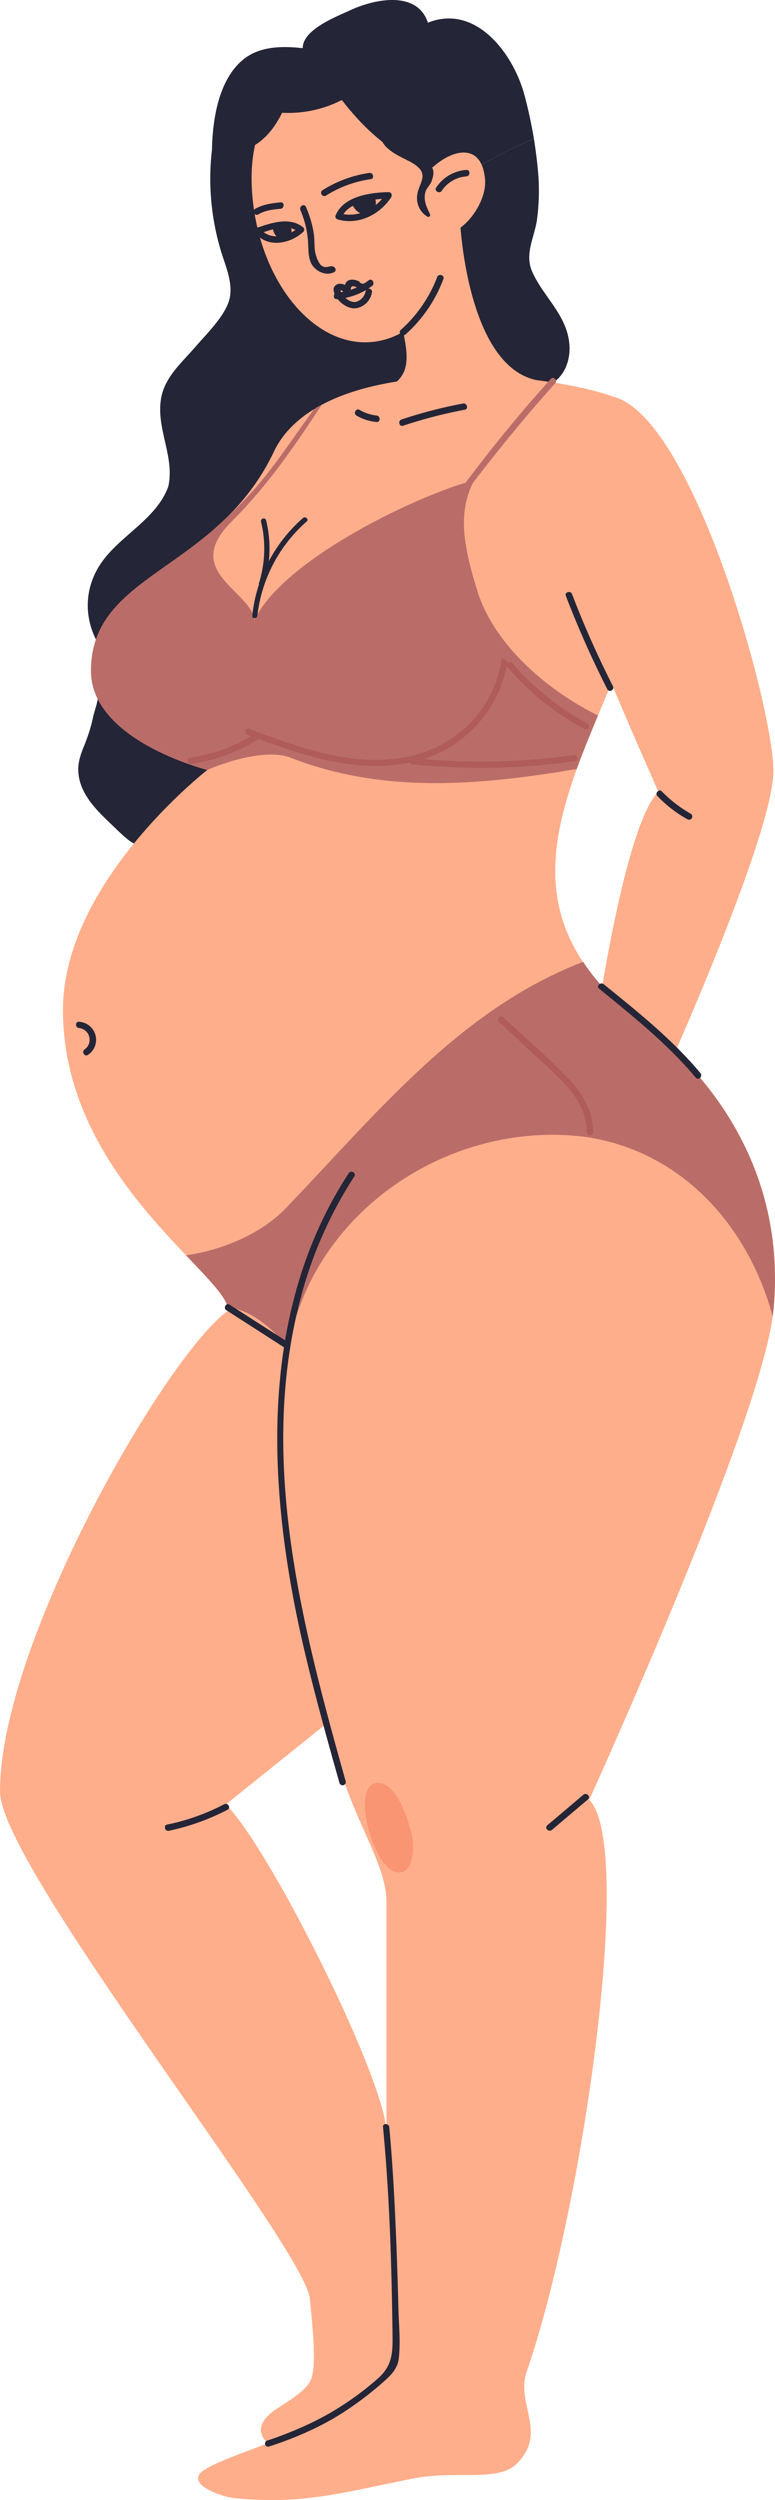 <svg xmlns="http://www.w3.org/2000/svg" width="334.9" height="1080" viewBox="-0 -0.006 334.879 1080.002" style=""><g><g data-name="Layer 2"><path d="M95.2 333c-5.4 5.2-10.6 10.5-15.7 16s-7.6 9.9-12.1 13.9c-6.4 5.8-11.6.5-16.7-4.3-6.9-6.7-15.8-14.1-16.8-24.4-.5-4.4.9-8.2 2.5-12.2a73.1 73.1 0 0 0 3.6-11.2c.7-3.8 2.3-7.1 2.5-11 6.4 7.3 13.5 13.4 22.3 17.7s19.4 7.5 29.2 11c1.9.7 2.8 3 1.2 4.5z" fill="#242536"></path><path d="M229.9 117.2c-3.2-7.5.9-14.5 2.1-22a94.2 94.2 0 0 0 .7-18.4c-.4-5.6-1.1-11.3-2-16.9a224.8 224.8 0 0 0-27.2 13.9 6.7 6.7 0 0 1 2.5 2.7c.9 2.7-3.5 7.8-5 9.9-3.4 4.7-6 9.1-7.1 14.8-2.1 11.1.7 22.7 4.6 33 4.9 13 21.2 40.8 39.2 31.8 6.7-3.3 9.2-11.5 8.2-18.5-1.6-12.1-11.4-19.7-16-30.3z" fill="#242536"></path><path d="M140.4 182.5a69.8 69.8 0 0 0-14.8 20.1c-2.9 6.2-3.9 11.7-8.4 17.4-9.2 11.4-21.9 18.9-34 26.8s-26.6 18.5-36.1 31.6a2.6 2.6 0 0 1-4.5 0c-6.9-11.9-6.2-25.7 2.2-36.7s23-18 27.9-31.5c2.8-12.5-4.8-24.2-3.3-36.7 1.1-10.2 9-16.6 15.3-24 4.7-5.4 13.2-13.7 14.6-21s-2.5-14.9-4.4-22a108.3 108.3 0 0 1-3.3-42 2.6 2.6 0 0 1 1.6-2 4.3 4.3 0 0 1 1.5-1.5 31.3 31.3 0 0 1 15.6-3.5c4.4.4 1.1 8.7.7 12a91.3 91.3 0 0 0-.9 15.7 53.4 53.4 0 0 0 10.2 30.1c12.1 16.1 30.2 34.4 52 25.9a2.4 2.4 0 0 1 3 1.7c2.3 8.3 4.5 19-2.5 25.8-3.4 3.2-7.8 4.2-12.2 5-7.9 1.5-14.1 3.3-20.2 8.8z" fill="#242536"></path><path d="M291.9 454.2c13.8-31.8 42.3-99.6 42.3-121.2 0-27.4-34.8-153.4-69.4-161.7-7.8-2.8-19.5-5.4-33-7.1-27.6-5.8-32.2-58.4-32.8-65.8a90.6 90.6 0 0 0 .2-21.5c-3.8-36.5-25.5-50.6-50.4-48s-43.4 20.9-39.6 57.4 27 64 51.8 61.4a31.8 31.8 0 0 0 13.2-4.4c2.3 10.7 2.3 16.9-2.7 21.5-24 3.8-44.9 12.9-53.2 30.4-24.7 51.9-79 51.9-79 94.6 0 30 50.3 42.8 50.3 42.8S27.2 381 27.2 436.3c0 72.8 71.4 114.8 71.4 129.9C72 584.9-.2 710 0 774c.1 32.3 131.8 196.9 133.9 219.1 1.2 12.9 2.9 27.8.6 34.5-1.6 4.3-6.9 7.8-15.1 13.1-1.8 1.2-6.7 4.7-6.7 9 0 1.8 1.8 6.3 4.3 5.1-6.6 3.1-21.8 7.8-28.6 12.1-9.5 5.9 7.4 11.8 13 12.3 29.2 2.7 43.9-1.8 77.1-8.5 18.7-3.7 36.7 1.8 44.9-6.5 13.3-13.2-.6-25.9 4.2-39.7 24.1-69.6 46.8-227.3 27-247 0 0 74.9-164.3 79.6-211.3 5.4-55.7-22.6-92.9-42.3-112zM167 921.4c0-22.1-50.2-122.7-69.4-141.9l44.2-35.5c7.2 38.9 25.2 58.7 25.2 77.8zm97.2-626.2c11 26 20.3 46.8 20.3 46.8-10.2 10.2-19.2 54.2-24.3 84.1-37.3-41.1-15.3-84.1 4-130.9z" fill="#ffae8b"></path><path d="M177.7 791.5c1.5 5.6 1.3 18.4-6.1 17.3s-12.5-17.1-13.5-23.6-.7-16.4 6.4-14.9 11.3 14.1 13.2 21.2z" fill="#f99573"></path><path d="M291.9 454.2c-7.4-7.4-29.7-26.1-31.7-28.1a84.2 84.2 0 0 1-8.2-10.6c-52.9 20.3-88.5 64.7-127.7 105.6-10 10.9-26.7 18.7-43.9 21.2 10 10.5 17.6 18.2 18.2 23.2 7-1.7 21.2 9.5 25.3 16.7l.5 1.8c9.3-59.4 68.8-100.3 128.3-92.9 42 6 70.7 38.7 81.2 77.6l.3-2.5c5.4-55.7-22.6-92.9-42.3-112z" fill="#ba6d68"></path><path d="M206.2 255.1c-5.1-16.9-8.9-32.2-1.9-46.4 11.3-14.8 23.1-29.2 35.6-43.1 1.2-1.3-.8-3.2-1.9-1.9-13 14.4-25.2 29.3-36.8 44.8-25.1 7.6-79 33.9-91.2 59.2-2.3-13-31.5-20.9-9.9-42.4 14.1-14.2 25-29.1 38.8-50.3a11.4 11.4 0 0 0-3.3 1.9c-16.1 22-21.5 32.7-44.4 52.8-24.6 21-51.9 29.8-51.9 60.1s50.3 42.8 50.3 42.8 23.7-10.6 36.7-5c40 15.4 81.4 11.6 122.9 4.6 2.8-7.6 5.9-15.3 9.2-23.1-23-11.5-45.1-31.1-52.2-54z" fill="#ba6d68"></path><path d="M247.7 326.2a285.8 285.8 0 0 1-64.7 1.7 52.8 52.8 0 0 0 36-40.5 1.1 1.1 0 0 0 .4.9 115.9 115.9 0 0 0 33.2 26.7 1.4 1.4 0 0 0 1.4-2.4 113.5 113.5 0 0 1-32.7-26.2 1.3 1.3 0 0 0-2.1.4c0-.2.1-.5.1-.8s-2.3-2.5-2.6-.7c-3.6 21.7-20 37.8-41.6 41.8-23.3 4.3-46.2-4.3-67.5-12.3-1.7-.7-2.4 2-.8 2.6l1.7.6a69.4 69.4 0 0 1-26.5 9.3c-1.8.3-1 2.9.7 2.7a74.8 74.8 0 0 0 28.2-10.2 1.9 1.9 0 0 0 .6-.7c20.9 7.8 43.2 15 65.5 10.3a1.5 1.5 0 0 0 1.1.8 291 291 0 0 0 70.4-1.4c1.7-.3 1-2.9-.8-2.6z" fill="#af5c5a"></path><path d="M245.2 465.5c-8.7-9.1-18.5-17.4-27.7-26-1.3-1.2-3.2.7-1.9 1.9l23.1 21.5c7.6 7.2 14.9 15.1 14.8 26.2a1.4 1.4 0 0 0 2.8 0c0-9.4-4.7-17-11.1-23.6z" fill="#af5c5a"></path><path d="M34.2 444.1a5.1 5.1 0 0 1 2.4 9.2c-1.5 1-.1 3.4 1.4 2.4a7.8 7.8 0 0 0-3.8-14.3c-1.8-.2-1.8 2.6 0 2.7z" fill="#242536"></path><path d="M150.7 506.8c-38.9 59.4-35.3 134-20.5 200.4 4.8 21.3 10.6 42.2 16.5 63.1a1.4 1.4 0 0 0 2.7-.7c-19.1-67.9-38.2-140.2-19.1-210.3a180.5 180.5 0 0 1 22.8-51.1c1-1.5-1.5-2.9-2.4-1.4z" fill="#242536"></path><path d="M252.1 775.3l-15.6 13.2c-1.4 1.2.6 3.2 2 2l15.6-13.2c1.3-1.2-.7-3.1-2-2z" fill="#242536"></path><path d="M96.9 779.4a93.3 93.3 0 0 1-24.7 8.8c-1.7.3-1 3 .7 2.7a98.8 98.8 0 0 0 25.4-9.1c1.6-.8.2-3.2-1.4-2.4z" fill="#242536"></path><path d="M124.6 579.9l-25.4-16.3c-1.5-1-2.9 1.5-1.4 2.4l25.5 16.4c1.5.9 2.9-1.5 1.3-2.5z" fill="#242536"></path><path d="M244.5 257.4a430.2 430.2 0 0 0 18 40.5 1.4 1.4 0 0 0 2.4-1.4 415.5 415.5 0 0 1-17.7-39.8c-.6-1.7-3.3-1-2.7.7z" fill="#242536"></path><path d="M258.9 427.1c14.7 12 29.6 23.9 41.8 38.5 1.1 1.3 3.1-.6 2-2-12.2-14.6-27.1-26.5-41.8-38.4-1.4-1.2-3.4.8-2 1.9z" fill="#242536"></path><path d="M284.1 343.9a53.9 53.9 0 0 0 13.1 10.1 1.4 1.4 0 0 0 1.4-2.4 56.5 56.5 0 0 1-12.6-9.7c-1.2-1.3-3.2.7-1.9 2z" fill="#242536"></path><g fill="#242536"><path d="M157.2 85.7a23.8 23.8 0 0 0-3.8 1.1c-2 .9-.7 2.8.4 3.9a5 5 0 0 0 2.7 1.6 5.8 5.8 0 0 0 5.5-2.6c.6-1.2.7-4.3-.9-4.7s-2.7.4-3.9.7z"></path><path d="M119.8 102.4a4.9 4.9 0 0 0 3.4.4 4.1 4.1 0 0 0 2.4-1.5 3.4 3.4 0 0 0-.7-4c-1.1-1-2.3-.8-3.6-.6s-2.4 0-3.1.9 0 3.1 1.1 4.3.4.3.5.5z"></path><path d="M129.8 90.8a40.4 40.4 0 0 1 3.3 13.7c.2 3.1 0 6.2 1.3 9.1s5.8 6 9.9 4c1.6-.8.3-2.7-1.1-2.6s-2.3.8-3.9 0-3.1-4.8-3.3-7.4-.1-4.4-.4-6.6a46.8 46.8 0 0 0-3.4-11.6c-.7-1.7-3.1-.3-2.4 1.4z"></path><path d="M147.7 93.9c2.6-6.8 14-8 20.2-8.1 1.8-.1 1.8-2.9 0-2.8-7.9.1-19.6 1.8-22.9 10.1-.6 1.7 2.1 2.4 2.7.8z"></path><path d="M146 94.8c8.9 2.6 18.3-2.2 23.1-9.7a1.4 1.4 0 0 0-2.4-1.4c-4.1 6.5-12.3 10.7-20 8.4-1.7-.5-2.4 2.2-.7 2.7z"></path><path d="M131 98.2c-5.9-4.7-13.7-1.9-20 .2-1.7.5-1 3.2.7 2.6 5.1-1.6 12.4-4.7 17.3-.8 1.4 1.1 3.4-.8 2-2z"></path><path d="M110.4 100.7c5.2 6.6 15.1 4.6 20.6-.5 1.3-1.2-.7-3.2-2-2-4.5 4.2-12.4 5.9-16.7.5-1.1-1.4-3 .6-1.9 2z"></path><path d="M140.7 84.6a49 49 0 0 1 19.5-7.2c1.8-.3 1-3-.7-2.7a52 52 0 0 0-20.2 7.5 1.4 1.4 0 0 0 1.4 2.4z"></path><path d="M121.2 87.4c-3.9.4-7.7.9-11.1 2.9a1.4 1.4 0 0 0 1.4 2.4c2.9-1.8 6.3-2.2 9.7-2.5 1.8-.2 1.8-3 0-2.8z"></path><path d="M147.5 126.6c-.3-.5-.4-1.3-.2-1.3s1.6 1.1 1.9 1.5a1.4 1.4 0 0 0 2.4-1c-.3-3.2 1.5-2.1 3.4-1.3a4.6 4.6 0 0 0 3.2.6c1.7-.5 1-3.2-.7-2.7s-1.9-.6-2.5-.9a6.4 6.4 0 0 0-3.1-.7c-2.7.1-3.3 2.8-3.1 5l2.4-1c-1.2-1.5-4.1-3.1-6-1.7s-.8 3.6-.1 5 3.2.1 2.4-1.5z"></path><path d="M145.6 129.2a28.9 28.9 0 0 0 15.2-5.7c1.4-1.1 0-3.5-1.5-2.4a26 26 0 0 1-13.7 5.3c-1.8.2-1.8 3 0 2.8z"></path><path d="M145.7 129c2 2.5 5.5 4.9 8.9 4a8.3 8.3 0 0 0 6.1-6.6c.4-1.8-2.3-2.5-2.7-.8a5.8 5.8 0 0 1-4.2 4.8c-2.4.4-4.7-1.6-6.1-3.3s-3.1.6-2 1.9z"></path></g><path d="M174.2 183.9a203.7 203.7 0 0 1 26.6-6.9c1.8-.3 1-3-.7-2.7a203.7 203.7 0 0 0-26.6 6.9c-1.7.6-1 3.3.7 2.7z" fill="#242536"></path><path d="M162.7 179.5a19.1 19.1 0 0 1-7.3-2.4c-1.5-1-2.9 1.5-1.4 2.4a20.7 20.7 0 0 0 8.7 2.8c1.8.2 1.8-2.6 0-2.8z" fill="#242536"></path><path d="M188.9 119.7a58.4 58.4 0 0 1-15.7 22.8c-1.4 1.2.6 3.2 2 2a60.3 60.3 0 0 0 16.4-24c.6-1.7-2.1-2.5-2.7-.8z" fill="#242536"></path><path d="M226.5 40.6c-5-18-21.2-39-41.6-30.8-4.5-13.9-22.8-10.4-33.5-5.4-5.7 2.6-16.1 6.7-19.5 12.6a7.2 7.2 0 0 0-1.1 3.8c-9.3-1-19.3-.9-26.5 5.6-9.9 8.8-12.4 25.2-12.7 37.6a2.5 2.5 0 0 0 2.5 2.5c13.4.5 22-6 27.8-17.8a50.4 50.4 0 0 0 25.8-5.5c14.7 18.9 28.9 28 47 30.7a2.8 2.8 0 0 0 3.2-3.1h.1a17 17 0 0 1 5.5 3 224.8 224.8 0 0 1 27.2-13.9c-1.1-6.6-2.5-13-4.2-19.3z" fill="#242536"></path><path d="M172.1 995.1c-.2-8.4-.5-16.8-.8-25.3-.7-17-1.5-34-3.1-50.9-.2-1.7-2.9-1.8-2.7 0 2.8 29.3 3.7 58.8 4.1 88.2.1 8.3.4 14.4-6.2 20.3a127.4 127.4 0 0 1-16.7 12.5c-11.2 7.2-24.2 12.1-31.2 14.4a1.3 1.3 0 0 0 .7 2.6c8.6-2.8 20.5-7.3 31.9-14.6a149.2 149.2 0 0 0 16.4-12.3c3.6-3.2 7.1-6 7.8-11 .9-7.7-.1-16.1-.2-23.9z" fill="#242536"></path><path d="M197.4 99.4c7.3-4.4 12.8-14.5 12.2-21.8-1.7-21-22.6-9.7-28.7 2.5-3.4 6.9-3.5 14.5 3.3 19.3 4.4 3 9.1 2.5 13.2 0z" fill="#ffae8b"></path><path d="M201.5 73.4a17 17 0 0 0-13 7.6c-1 1.5 1.4 2.9 2.4 1.4a13.9 13.9 0 0 1 10.6-6.2c1.8-.1 1.8-2.9 0-2.8z" fill="#242536"></path><path d="M186.6 78c.7-2.2 1.1-3.9 0-5.9s-3.3-3.2-5.3-4.2c-7.1-3.4-13.9-3.9-14.4-13.5a.9.9 0 0 0-1.7-.3c-3.7 8.9 6 12.6 12.1 15.8 10.1 5.5 2.5 9.4 2.9 16.1a9.3 9.3 0 0 0 4.5 7.6c.7.4 1.4-.4 1.1-1.1-1.5-3.1-3-6.1-1.9-9.8.6-1.7 2.2-3 2.7-4.7z" fill="#242536"></path><path d="M112.8 225.4a49.7 49.7 0 0 1-.9 26.5c-.4 1.3 1.7 1.9 2.2.6a52.1 52.1 0 0 0 .9-27.7 1.1 1.1 0 0 0-2.2.6z" fill="#242536"></path><path d="M130.9 223.8A65.1 65.1 0 0 0 109 266c-.2 1.4 2 1.4 2.2 0a63.8 63.8 0 0 1 21.3-40.7c1.1-.9-.5-2.5-1.6-1.5z" fill="#242536"></path></g></g></svg>